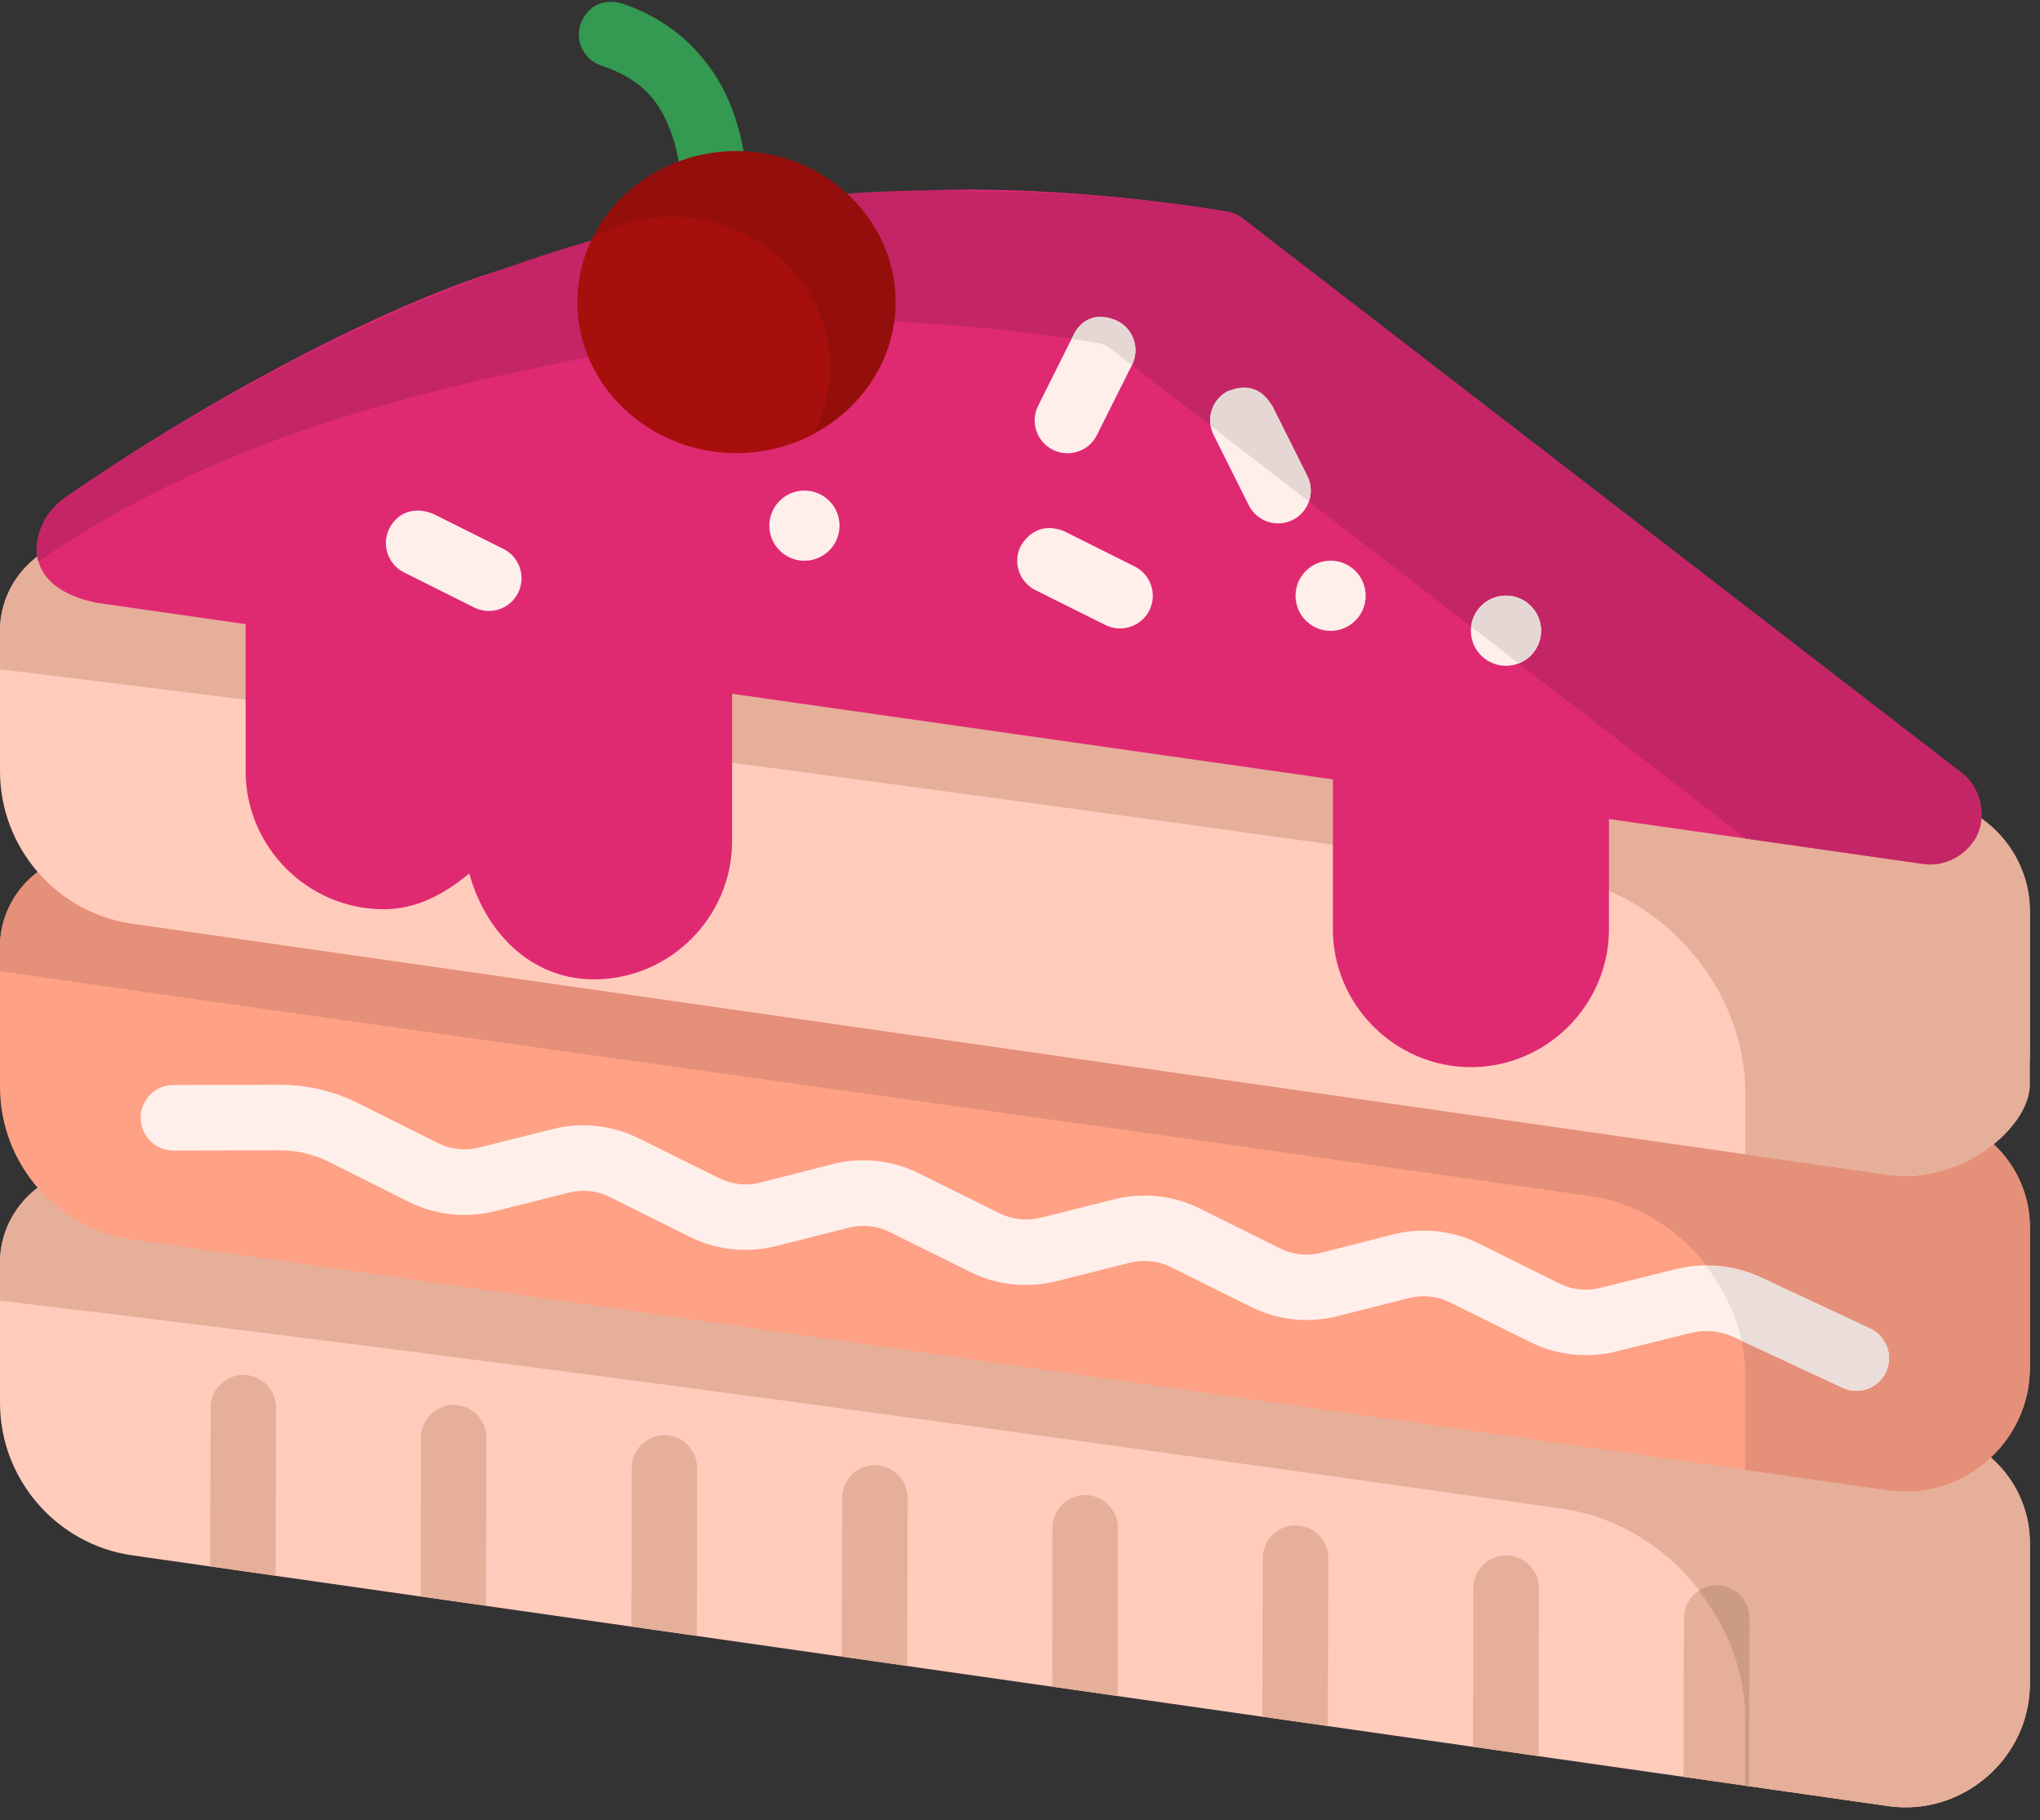 <svg width="139" height="124" viewBox="0 0 139 124" fill="none" xmlns="http://www.w3.org/2000/svg">
<rect x="0" y="0" width="139" height="124" fill="#333333" stroke="none"/>
<path d="M7.281 79.683C3.479 79.139 3.87983e-05 82.168 0 86.008V95.563C8.20668e-05 100.771 3.856 105.221 9.011 105.958L128.658 123.041C133.708 123.763 138.311 119.79 138.311 114.688V105.118C138.311 101.281 135.455 97.999 131.656 97.457L7.281 79.683Z" fill="#FFCCBC"/>
<path d="M5.876 79.638V79.643C2.663 79.911 0.001 82.65 0.001 86.01V88.608C34.394 92.699 71.064 97.757 106.49 102.79C113.353 103.765 118.917 110.181 118.917 117.114V121.651L128.658 123.041C133.709 123.763 138.313 119.775 138.312 114.673C138.312 111.488 138.312 108.303 138.312 105.119C138.312 101.282 135.456 97.998 131.657 97.456L118.917 95.634L7.28 79.682C6.805 79.614 6.335 79.605 5.876 79.638V79.638Z" fill="#E6AF99"/>
<path d="M7.281 58.168C3.479 57.625 3.87983e-05 60.654 0 64.494V74.049C8.20668e-05 79.257 3.856 83.707 9.011 84.443L128.658 101.526C133.708 102.248 138.311 98.276 138.311 93.174V83.603C138.311 79.767 135.455 76.485 131.656 75.943L7.281 58.168Z" fill="#FFA185"/>
<path d="M5.876 58.124V58.128C2.663 58.397 0.001 61.136 0.001 64.496V66.161C32.861 70.908 71.975 76.261 108.384 81.487C114.202 82.323 118.917 87.772 118.917 93.65V100.137L128.658 101.527C133.709 102.249 138.313 98.278 138.312 93.176C138.312 89.986 138.312 86.795 138.312 83.605C138.312 79.768 135.456 76.484 131.657 75.942L118.917 74.12L7.28 58.168C6.805 58.1 6.335 58.09 5.876 58.124V58.124Z" fill="#E59079"/>
<path d="M7.281 36.67C3.479 36.127 -3.07854e-05 39.139 2.04287e-10 42.98V52.534C8.22357e-05 57.742 3.856 62.192 9.011 62.929C48.891 68.626 88.778 74.332 128.658 80.029C133.708 80.751 138.311 76.762 138.311 71.66V62.089C138.311 58.252 135.453 54.973 131.656 54.429C90.198 48.506 48.739 42.593 7.281 36.67Z" fill="#FFCCBC"/>
<path d="M39.553 1.648C39.167 2.817 39.801 4.077 40.969 4.465C43.919 5.448 45.09 7.106 45.829 9.325C46.569 11.543 46.603 14.298 46.603 16.688C46.608 17.921 47.611 18.917 48.844 18.912C50.07 18.908 51.063 17.915 51.068 16.688C51.068 14.298 51.116 11.084 50.063 7.924C49.01 4.765 46.59 1.638 42.37 0.231C40.952 -0.143 39.976 0.518 39.553 1.648Z" fill="#349951"/>
<path d="M5.876 36.627C2.663 36.892 0.001 39.617 0.001 42.978V45.597C35.972 49.974 74.975 55.263 106.163 59.716C113.207 60.721 118.917 67.305 118.917 74.42V78.64C122.164 79.104 125.411 79.567 128.658 80.03C133.709 80.752 138.313 76.764 138.312 73.89L138.312 62.09C138.312 58.254 135.454 54.972 131.657 54.428C129.834 54.167 128.01 53.908 126.187 53.648C84.197 47.596 41.918 41.602 5.876 36.627Z" fill="#E6AF99"/>
<path d="M35.022 18.133C28.614 19.841 16.42 25.671 4.827 33.624C4.11 34.116 3.517 34.647 3.064 35.37C1.693 38.121 2.904 40.316 6.606 41.07L16.737 42.52V52.536C16.737 57.702 20.978 61.942 26.143 61.942C28.418 61.942 30.343 60.864 31.975 59.504C33.066 63.487 36.161 66.72 40.475 66.72C45.641 66.72 49.882 62.479 49.882 57.313V47.264L90.818 53.096V63.293C90.818 68.459 95.059 72.7 100.225 72.7C105.39 72.7 109.631 68.459 109.631 63.293V55.797L131.079 58.861C132.691 59.092 134.223 58.064 134.769 56.77C135.315 55.475 134.972 53.661 133.682 52.668L84.624 14.845C84.33 14.621 83.985 14.473 83.619 14.416C74.412 12.895 65.562 12.669 61.132 13.131L35.022 18.133Z" fill="#DF2A72"/>
<path d="M66.727 13.043C42.698 12.022 21.204 22.639 4.826 33.622C2.621 34.986 2.231 37.223 2.625 38.247C17.804 27.846 34.585 25.363 52.207 22.056C56.638 21.595 65.487 21.821 74.694 23.342C75.059 23.401 75.403 23.546 75.697 23.768L118.969 57.129L131.077 58.86C132.689 59.09 134.223 58.062 134.769 56.767C135.315 55.473 134.973 53.66 133.684 52.666L84.623 14.843C84.329 14.62 83.985 14.473 83.621 14.416C77.866 13.465 72.248 13.021 66.727 13.043Z" fill="#C42566"/>
<path d="M19.027 73.899L11.812 73.916C11.518 73.917 11.228 73.976 10.958 74.089C10.687 74.202 10.442 74.368 10.235 74.576C10.029 74.784 9.865 75.031 9.754 75.302C9.643 75.573 9.586 75.864 9.588 76.157C9.589 76.45 9.647 76.74 9.76 77.01C9.874 77.281 10.039 77.526 10.247 77.733C10.455 77.939 10.702 78.103 10.973 78.214C11.244 78.325 11.535 78.382 11.828 78.38L19.027 78.364C20.204 78.362 21.367 78.628 22.42 79.154L27.84 81.872C29.655 82.779 31.736 83.007 33.705 82.515L38.762 81.246C39.699 81.012 40.681 81.112 41.546 81.543L46.999 84.261C48.816 85.165 50.912 85.385 52.88 84.887L57.838 83.635C58.776 83.398 59.756 83.504 60.622 83.931L66.141 86.666C67.958 87.564 70.04 87.771 72.005 87.276L76.981 86.024C77.917 85.787 78.916 85.891 79.781 86.321L85.25 89.039C87.068 89.941 89.148 90.165 91.115 89.664L96.007 88.429C96.941 88.192 97.929 88.296 98.791 88.725L104.261 91.427C106.075 92.329 108.158 92.558 110.125 92.069L115.232 90.801C116.193 90.562 117.217 90.663 118.115 91.081L125.544 94.54C126.08 94.791 126.692 94.819 127.248 94.618C127.804 94.417 128.258 94.004 128.509 93.469C128.633 93.203 128.703 92.916 128.715 92.623C128.727 92.329 128.682 92.037 128.581 91.762C128.48 91.486 128.325 91.233 128.127 91.018C127.928 90.802 127.688 90.627 127.422 90.504L119.993 87.028C118.17 86.178 116.113 85.984 114.161 86.468L109.038 87.737C108.098 87.971 107.121 87.871 106.254 87.44L100.785 84.722C98.967 83.818 96.887 83.596 94.92 84.096L90.011 85.348C89.077 85.586 88.09 85.479 87.227 85.051L81.758 82.333C79.941 81.431 77.86 81.211 75.893 81.707L70.918 82.959C69.98 83.195 68.985 83.091 68.118 82.662L62.599 79.929C60.781 79.031 58.7 78.806 56.735 79.303L51.776 80.571C50.842 80.807 49.855 80.688 48.992 80.258L43.539 77.557C41.724 76.653 39.642 76.422 37.675 76.914L32.617 78.182C31.682 78.417 30.696 78.3 29.833 77.869L24.43 75.168C22.755 74.33 20.9 73.896 19.027 73.899V73.899Z" fill="#FFEFEB"/>
<path d="M73.125 22.867L70.737 27.644C70.183 28.75 70.635 30.095 71.743 30.643C72.849 31.196 74.194 30.744 74.742 29.636L77.131 24.859C77.684 23.753 77.232 22.408 76.124 21.86C74.748 21.251 73.632 21.75 73.125 22.867ZM83.686 26.637C82.584 27.192 82.141 28.535 82.697 29.636L85.085 34.413C85.633 35.522 86.978 35.973 88.084 35.42C89.186 34.865 89.629 33.522 89.073 32.421L86.685 27.644C85.648 26.376 84.986 26.443 83.686 26.637ZM54.823 33.419C53.496 33.413 52.418 34.489 52.422 35.816C52.425 37.139 53.501 38.207 54.823 38.201C56.137 38.195 57.2 37.13 57.203 35.816C57.207 34.498 56.142 33.425 54.823 33.419ZM26.523 36.013C25.981 37.113 26.429 38.445 27.526 38.994L32.303 41.383C33.404 41.938 34.747 41.495 35.301 40.393C35.855 39.288 35.406 37.944 34.299 37.394L29.522 35.006C28.134 34.446 27.026 35.003 26.523 36.013ZM69.551 37.198C68.996 38.299 69.439 39.642 70.54 40.197L75.335 42.585C76.436 43.127 77.769 42.677 78.316 41.579C78.86 40.482 78.419 39.151 77.327 38.597L72.55 36.209C71.168 35.612 70.121 36.221 69.551 37.198ZM90.673 38.196C89.347 38.192 88.272 39.268 88.276 40.593C88.279 41.914 89.352 42.982 90.673 42.978C91.987 42.972 93.049 41.907 93.053 40.593C93.057 39.275 91.992 38.202 90.673 38.196ZM102.624 40.576C101.295 40.57 100.216 41.649 100.223 42.978C100.228 44.298 101.304 45.364 102.624 45.358C103.936 45.352 104.998 44.29 105.004 42.978C105.01 41.657 103.945 40.582 102.624 40.576Z" fill="#FFEFEB"/>
<path d="M50.178 10.297C44.295 10.297 39.339 14.838 39.339 20.576C39.339 26.314 44.295 30.872 50.178 30.872C56.062 30.872 61.018 26.314 61.018 20.576C61.018 14.838 56.062 10.297 50.178 10.297Z" fill="#A60F0C"/>
<path d="M50.177 10.297C45.948 10.297 42.232 12.661 40.458 16.111C42.03 15.274 43.811 14.76 45.714 14.76C51.597 14.76 56.554 19.3 56.554 25.038C56.554 26.657 56.124 28.163 55.425 29.518C58.718 27.764 61.017 24.46 61.017 20.575C61.017 14.836 56.061 10.297 50.177 10.297Z" fill="#940F0C"/>
<path d="M73.125 22.867L73.012 23.094C73.573 23.177 74.131 23.249 74.694 23.342C75.059 23.401 75.403 23.547 75.697 23.769L77.126 24.872L77.131 24.859C77.684 23.753 77.233 22.408 76.124 21.86C74.748 21.214 73.669 21.738 73.125 22.867L73.125 22.867ZM83.686 26.637C82.81 27.077 82.324 28.038 82.487 29.004L89.182 34.169C89.386 33.596 89.346 32.965 89.073 32.421L86.685 27.644C85.925 26.356 84.853 26.166 83.686 26.637ZM102.624 40.576C101.406 40.569 100.376 41.48 100.236 42.69L103.483 45.192C104.396 44.836 104.999 43.958 105.004 42.978C105.01 41.657 103.945 40.582 102.624 40.576Z" fill="#E5D8D4"/>
<path d="M16.59 93.668C16.297 93.667 16.006 93.724 15.735 93.835C15.464 93.946 15.217 94.109 15.009 94.316C14.801 94.522 14.636 94.767 14.523 95.038C14.409 95.308 14.351 95.598 14.349 95.891L14.323 106.7L18.782 107.337L18.813 95.909C18.814 95.615 18.757 95.325 18.646 95.054C18.535 94.783 18.372 94.536 18.165 94.328C17.959 94.12 17.713 93.955 17.443 93.841C17.173 93.728 16.883 93.669 16.59 93.668ZM30.921 95.712C30.628 95.711 30.337 95.768 30.066 95.879C29.795 95.99 29.548 96.153 29.34 96.36C29.132 96.566 28.967 96.812 28.854 97.082C28.741 97.352 28.682 97.642 28.68 97.935L28.667 108.749L33.117 109.385L33.144 97.953C33.145 97.66 33.088 97.369 32.977 97.098C32.866 96.827 32.703 96.58 32.496 96.372C32.29 96.164 32.044 95.999 31.774 95.886C31.504 95.772 31.214 95.714 30.921 95.712H30.921ZM45.269 97.77C44.681 97.772 44.116 98.007 43.7 98.423C43.284 98.84 43.049 99.404 43.047 99.993L43.02 110.802L47.479 111.438L47.492 99.993C47.49 99.404 47.255 98.84 46.839 98.423C46.422 98.007 45.858 97.772 45.269 97.77H45.269ZM59.618 99.814C59.325 99.813 59.034 99.869 58.763 99.98C58.492 100.091 58.245 100.255 58.037 100.461C57.829 100.668 57.664 100.913 57.551 101.183C57.438 101.454 57.379 101.744 57.378 102.037L57.351 112.85L61.815 113.487L61.841 102.054C61.842 101.761 61.785 101.471 61.674 101.2C61.563 100.928 61.4 100.682 61.193 100.474C60.987 100.266 60.742 100.1 60.471 99.987C60.201 99.874 59.911 99.815 59.618 99.814ZM73.949 101.854C73.654 101.853 73.362 101.91 73.089 102.022C72.817 102.135 72.569 102.3 72.361 102.509C72.152 102.718 71.987 102.965 71.876 103.238C71.764 103.511 71.707 103.803 71.709 104.098L71.695 114.899L76.159 115.54L76.172 104.098C76.174 103.805 76.117 103.514 76.007 103.242C75.896 102.971 75.732 102.724 75.526 102.515C75.32 102.307 75.074 102.141 74.803 102.027C74.533 101.914 74.242 101.855 73.949 101.854ZM88.28 103.915C87.987 103.914 87.697 103.971 87.425 104.082C87.154 104.193 86.908 104.356 86.7 104.563C86.492 104.769 86.326 105.015 86.213 105.285C86.1 105.555 86.041 105.845 86.04 106.138L86.014 116.948L90.477 117.584L90.507 106.138C90.505 105.549 90.269 104.984 89.852 104.567C89.435 104.151 88.87 103.916 88.28 103.915H88.28ZM102.629 105.959C102.336 105.958 102.045 106.015 101.774 106.126C101.503 106.237 101.256 106.401 101.048 106.607C100.84 106.813 100.675 107.059 100.561 107.329C100.448 107.599 100.389 107.889 100.388 108.182L100.375 119L104.838 119.637L104.851 108.2C104.853 107.907 104.796 107.616 104.685 107.345C104.574 107.074 104.41 106.827 104.204 106.619C103.998 106.411 103.752 106.246 103.482 106.133C103.212 106.019 102.922 105.961 102.629 105.959ZM116.977 107.999C116.683 107.998 116.391 108.055 116.118 108.168C115.846 108.28 115.599 108.445 115.39 108.653C115.182 108.861 115.017 109.109 114.905 109.381C114.793 109.653 114.736 109.945 114.737 110.24L114.711 121.049L119.174 121.685L119.2 110.24C119.201 109.947 119.145 109.656 119.033 109.385C118.922 109.114 118.759 108.867 118.553 108.659C118.346 108.451 118.101 108.286 117.83 108.173C117.56 108.059 117.27 108 116.977 107.999Z" fill="#E6AF99"/>
<path d="M116.241 86.241C117.407 87.742 118.269 89.475 118.66 91.332L125.546 94.54C126.081 94.79 126.694 94.818 127.25 94.617C127.805 94.416 128.259 94.003 128.51 93.468C128.633 93.202 128.703 92.914 128.715 92.621C128.727 92.328 128.681 92.035 128.579 91.76C128.478 91.485 128.324 91.232 128.125 91.017C127.926 90.801 127.687 90.627 127.42 90.504L119.993 87.03C118.811 86.479 117.528 86.235 116.241 86.241Z" fill="#EBDDD9"/>
<path d="M116.977 108C116.541 107.998 116.114 108.123 115.748 108.362C117.696 110.856 118.917 113.917 118.917 117.114V121.651L119.174 121.686L119.2 110.24C119.201 109.947 119.145 109.657 119.033 109.385C118.922 109.114 118.759 108.868 118.553 108.66C118.346 108.452 118.101 108.286 117.83 108.173C117.56 108.06 117.27 108.001 116.977 108V108Z" fill="#CC9B86"/>
</svg>
